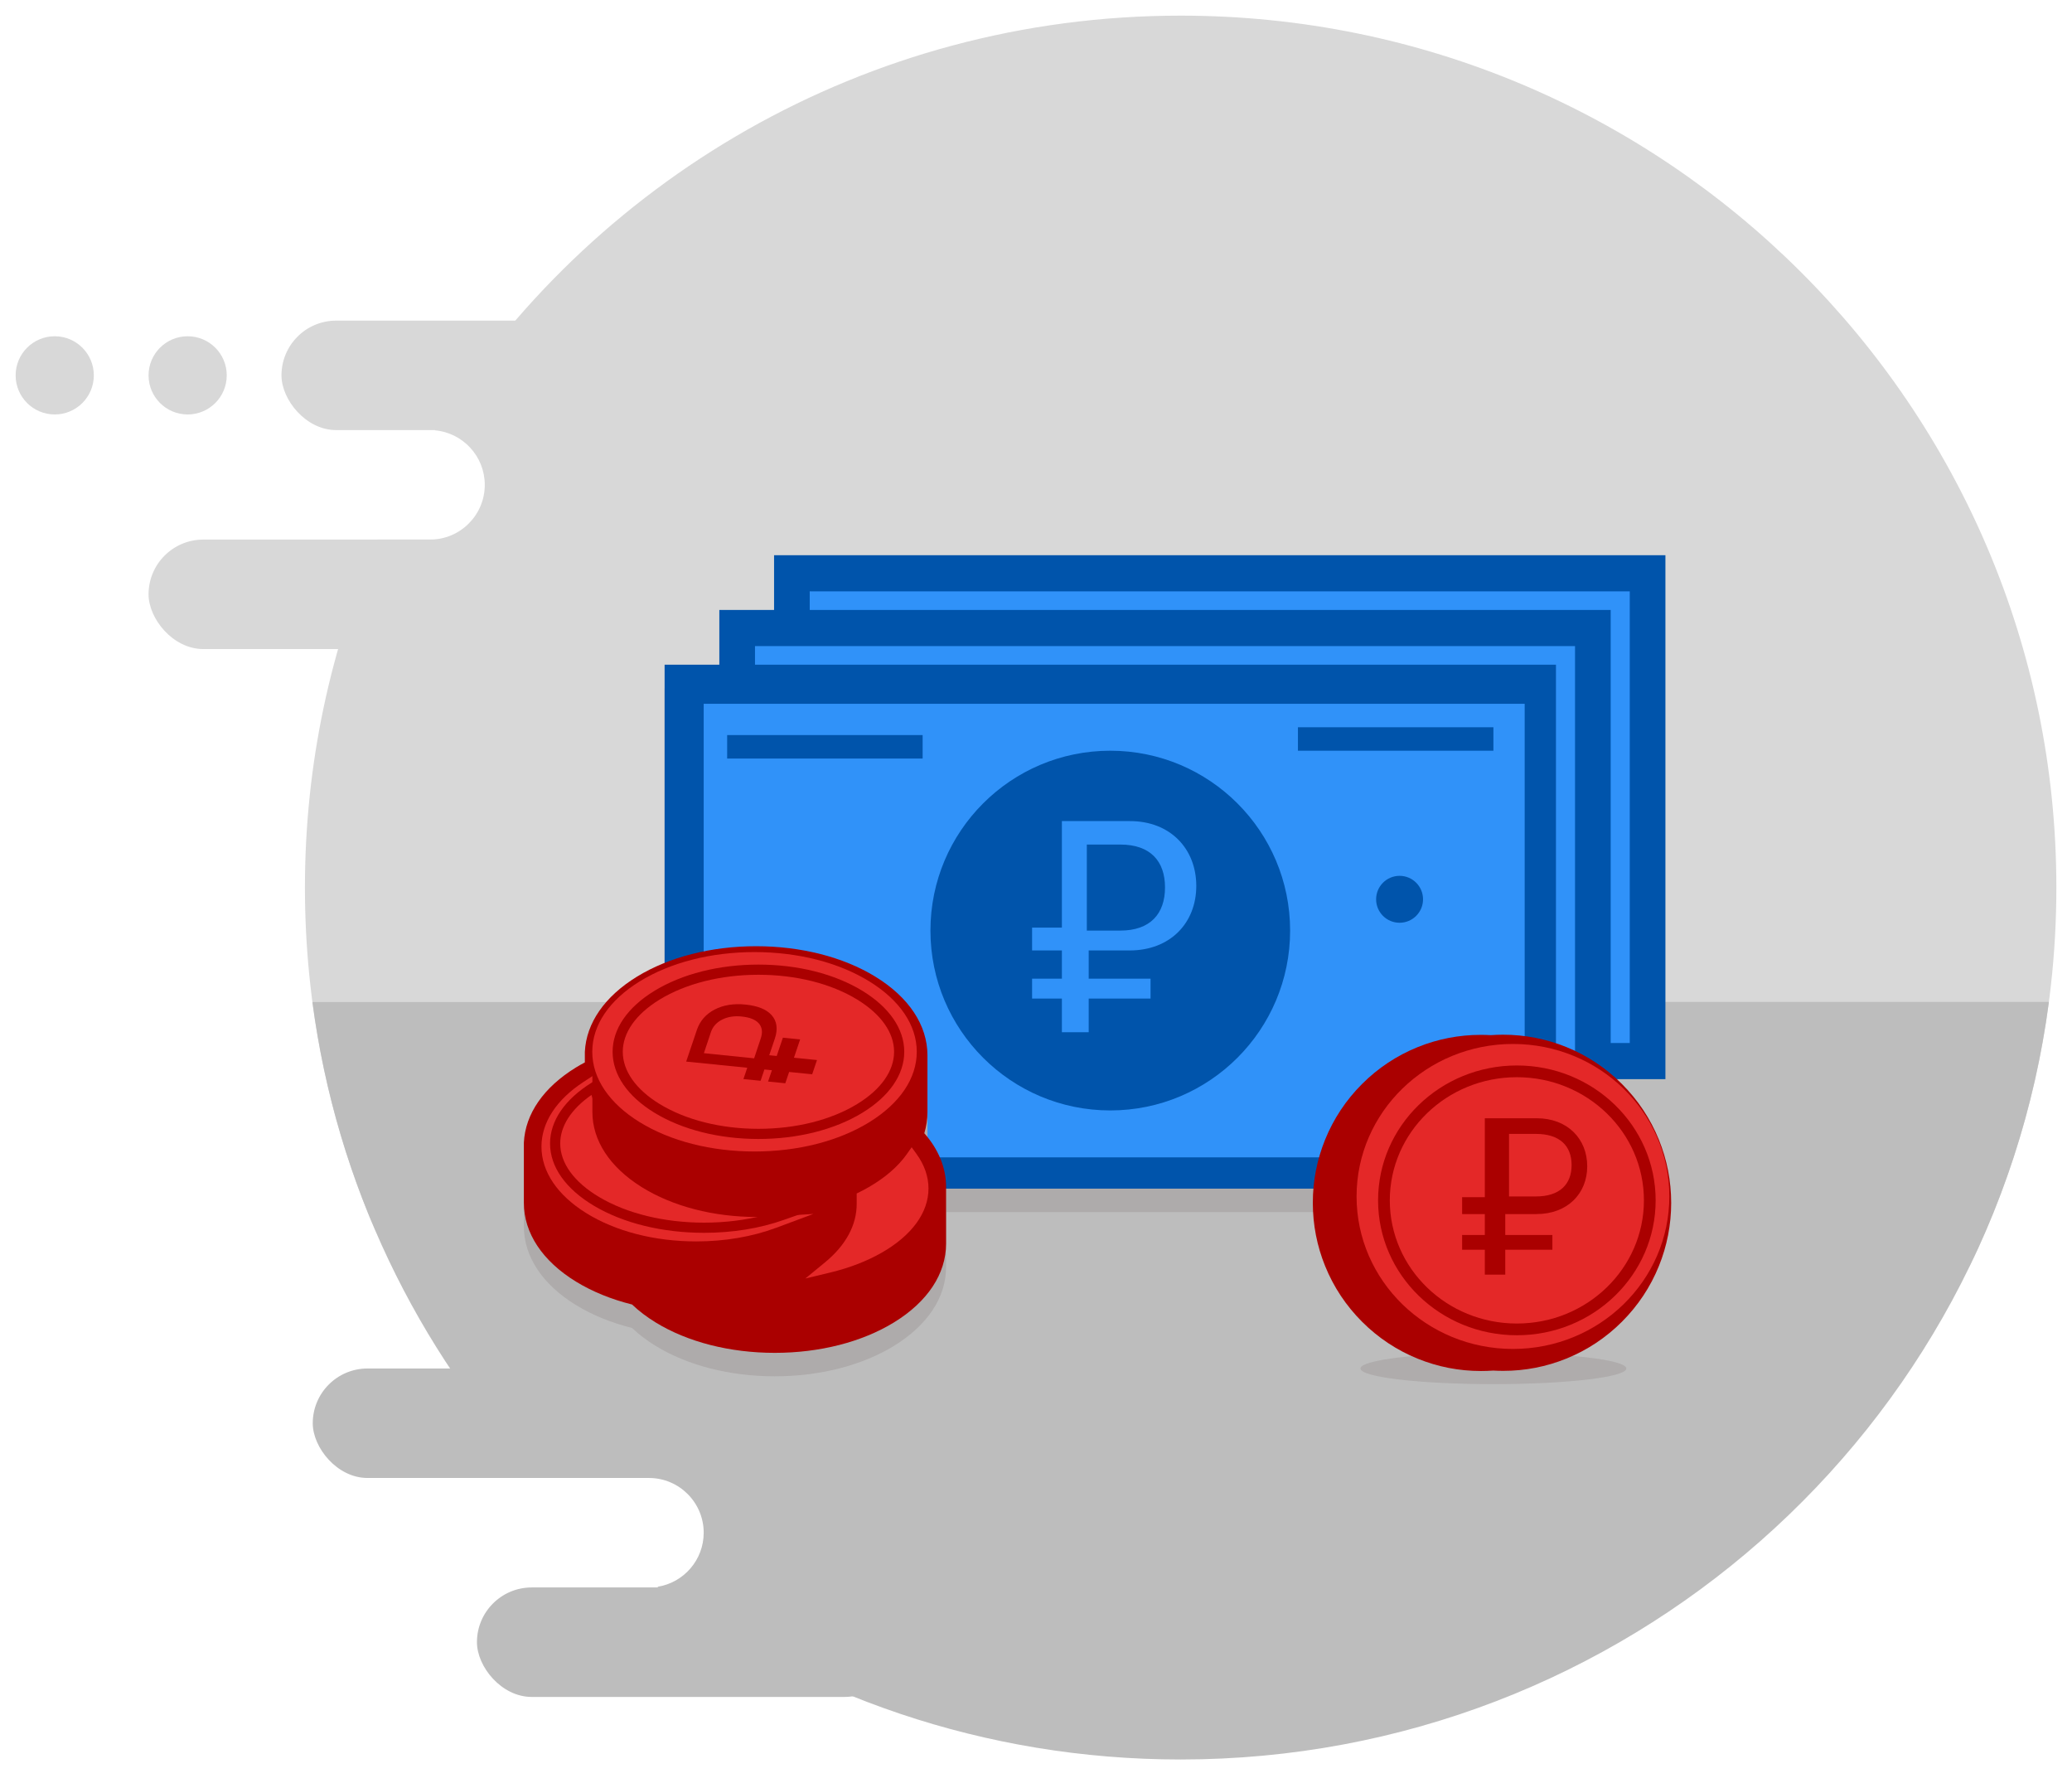 <?xml version="1.0" encoding="UTF-8"?>
<svg width="265px" height="228px" viewBox="0 0 265 228" version="1.1" xmlns="http://www.w3.org/2000/svg" xmlns:xlink="http://www.w3.org/1999/xlink">
    <!-- Generator: Sketch 41.2 (35397) - http://www.bohemiancoding.com/sketch -->
    <title>money_ill</title>
    <desc>Created with Sketch.</desc>
    <defs></defs>
    <g id="Page-1" stroke="none" stroke-width="1" fill="none" fill-rule="evenodd">
        <g id="large-devices--≥-1200px-" transform="translate(-181, -1247)">
            <g id="ill" transform="translate(181, 1247)">
                <g id="money_ill">
                    <g id="economy-copy-2" transform="translate(39, 2)" fill="#D8D8D8">
                        <g id="money">
                            <g id="Group-9">
                                <path d="M16.618,53.027 C36.342,21.207 71.683,0 112,0 C173.856,0 224,49.92 224,111.5 C224,128.378 220.233,144.38 213.49,158.719 C195.633,196.694 25.21,194.499 8.425,154.003 C2.995,140.904 0,126.55 0,111.5 C0,95.681 3.309,80.632 9.276,67 L15.996,67 C19.863,67 23,63.866 23,60 C23,56.351 20.195,53.343 16.618,53.027 Z" id="Combined-Shape"></path>
                            </g>
                        </g>
                    </g>
                    <rect id="Rectangle-5-Copy-33" fill="#BDBDBD" x="61" y="203" width="54" height="14" rx="7"></rect>
                    <path d="M68.582,189 C53.346,172.524 43.031,151.468 39.957,128.143 L262.045,128.124 C254.852,182.793 207.877,225 151,225 C125.912,225 102.75,216.788 84.08,202.917 C87.433,202.396 90,199.497 90,196 C90,192.142 86.864,189 82.996,189 L68.582,189 Z" id="Combined-Shape" fill="#BDBDBD"></path>
                    <rect id="Rectangle-5-Copy-32" fill="#BDBDBD" x="40" y="175" width="54" height="14" rx="7"></rect>
                    <g id="money-ill" transform="translate(67, 71)">
                        <g id="money-blue" transform="translate(18, 0)">
                            <polygon id="Shape" fill="#AEABAB" points="0 17 0 84 2.28 84 114 84 114 17"></polygon>
                            <polygon id="Path" fill="#3092F9" points="11 10.523 16.89 8.128 19.343 3 126 3 126 66.09 120.826 63.88 120.826 73 12.665 66.09"></polygon>
                            <polygon id="Shape" fill="#0054AB" points="0 14 0 81 2.28 81 114 81 114 14"></polygon>
                            <polygon id="Path" fill="#3092F9" points="5 19 110 19 110 77 5 77"></polygon>
                            <circle id="Oval-10" fill="#0054AB" cx="94" cy="44" r="3"></circle>
                            <ellipse id="Oval-9" fill="#0054AB" cx="57" cy="48" rx="23" ry="23"></ellipse>
                            <path d="M54,37 L58.283,37 C62.138,37 64,39.13 64,42.481 C64,45.85 62.119,48 58.283,48 L54,48 L54,37 Z M62.15,56.696 L62.15,54.152 L54.241,54.152 L54.241,50.541 L59.482,50.541 C64.646,50.541 68,47.042 68,42.289 C68,37.555 64.684,34 59.52,34 L50.811,34 L50.811,47.622 L47,47.622 L47,50.541 L50.811,50.541 L50.811,54.152 L47,54.152 L47,56.696 L50.811,56.696 L50.811,61 L54.241,61 L54.241,56.696 L62.15,56.696 Z" id="₽" fill="#3092F9"></path>
                            <polygon id="Shape" fill="#0054AB" points="7 7 7 18.552 11.56 18.552 11.56 11.621 116.44 11.621 116.44 69.379 109.6 69.379 109.6 74 121 74 121 7"></polygon>
                            <polygon id="Shape" fill="#0054AB" points="14 0 14 9.412 18.56 9.412 18.56 4.621 123.44 4.621 123.44 62.379 116.6 62.379 116.6 67 128 67 128 0"></polygon>
                            <rect id="Rectangle-4" fill="#0054AB" x="81" y="22" width="25" height="3"></rect>
                            <rect id="Rectangle-4" fill="#0054AB" x="8" y="23" width="25" height="3"></rect>
                        </g>
                        <ellipse id="Oval-12" fill="#A5A1A1" opacity="0.6" cx="124" cy="104" rx="17" ry="2"></ellipse>
                        <g id="coin-big-copy-2" transform="translate(91, 50)">
                            <g id="Group" transform="translate(33.234, 33.234) rotate(-225) translate(-33.234, -33.234) translate(10.234, 10.234)" fill="#AA0000">
                                <path d="M43.809,16.215 C42.726,13.654 41.178,11.355 39.205,9.382 C38.837,9.013 38.451,8.653 38.056,8.311 C37.774,7.995 37.481,7.684 37.181,7.384 C35.209,5.41 32.911,3.861 30.352,2.777 C27.701,1.655 24.887,1.086 21.987,1.086 C19.088,1.086 16.273,1.655 13.623,2.777 C11.064,3.86 8.766,5.41 6.793,7.383 C4.822,9.357 3.273,11.655 2.19,14.216 C1.068,16.87 0.5,19.686 0.5,22.587 C0.5,25.488 1.068,28.304 2.19,30.957 C3.273,33.518 4.822,35.816 6.793,37.79 C7.162,38.158 7.548,38.518 7.943,38.86 C8.225,39.177 8.518,39.488 8.818,39.787 C10.79,41.761 13.088,43.311 15.647,44.395 C18.298,45.516 21.112,46.086 24.012,46.086 C26.911,46.086 29.726,45.516 32.377,44.395 C34.936,43.311 37.234,41.761 39.206,39.787 C41.178,37.814 42.727,35.515 43.809,32.954 C44.931,30.301 45.5,27.486 45.5,24.585 C45.5,21.683 44.931,18.868 43.809,16.215 Z" id="Shape"></path>
                            </g>
                            <path d="M20.664,18.095 C18.695,20.134 17.181,22.498 16.165,25.117 C15.182,27.647 14.702,30.308 14.741,33.025 C14.779,35.742 15.331,38.382 16.383,40.869 C17.473,43.446 19.053,45.746 21.078,47.701 C21.53,48.138 21.999,48.552 22.483,48.943 C21.413,48.26 20.41,47.468 19.481,46.571 C17.617,44.771 16.165,42.658 15.164,40.289 C14.196,38.001 13.688,35.575 13.653,33.073 C13.618,30.573 14.059,28.125 14.963,25.796 C15.899,23.385 17.292,21.212 19.105,19.335 C19.932,18.478 20.824,17.707 21.775,17.025 C21.393,17.367 21.023,17.724 20.664,18.095 Z M18.787,47.29 C20.747,49.183 23.024,50.634 25.552,51.6 C26.892,52.113 28.276,52.479 29.692,52.695 L29.908,51.721 C29.414,51.575 28.92,51.409 28.427,51.22 C25.939,50.27 23.701,48.844 21.773,46.982 C19.844,45.12 18.342,42.933 17.304,40.479 C16.303,38.111 15.777,35.6 15.74,33.011 C15.704,30.422 16.16,27.889 17.097,25.479 C18.065,22.984 19.507,20.734 21.384,18.79 C23.26,16.847 25.459,15.327 27.92,14.272 C28.316,14.101 28.72,13.943 29.129,13.798 L28.859,12.838 C27.545,13.114 26.264,13.519 25.025,14.05 C22.526,15.122 20.292,16.667 18.386,18.64 C16.481,20.613 15.015,22.899 14.031,25.434 C13.08,27.883 12.617,30.458 12.653,33.087 C12.69,35.717 13.225,38.272 14.243,40.678 C15.297,43.172 16.826,45.397 18.787,47.29 Z" id="Path" fill="#AA0000"></path>
                            <path d="M35.5,51.5 C46.537,51.5 55.5,42.779 55.5,32 C55.5,21.221 46.537,12.5 35.5,12.5 C24.463,12.5 15.5,21.221 15.5,32 C15.5,42.779 24.463,51.5 35.5,51.5 Z" id="Oval-5" fill="#E42828"></path>
                            <path d="M36,49.75 C45.798,49.75 53.75,42.032 53.75,32.5 C53.75,22.968 45.798,15.25 36,15.25 C26.202,15.25 18.25,22.968 18.25,32.5 C18.25,42.032 26.202,49.75 36,49.75 Z M36,48.25 C27.02,48.25 19.75,41.193 19.75,32.5 C19.75,23.807 27.02,16.75 36,16.75 C44.98,16.75 52.25,23.807 52.25,32.5 C52.25,41.193 44.98,48.25 36,48.25 Z" id="Oval-11" fill="#AA0000"></path>
                            <path d="M35,24 L38.426,24 C41.51,24 43,25.549 43,27.986 C43,30.437 41.495,32 38.426,32 L35,32 L35,24 Z M40.543,38.812 L40.543,36.927 L34.517,36.927 L34.517,34.252 L38.51,34.252 C42.445,34.252 45,31.66 45,28.14 C45,24.633 42.474,22 38.539,22 L31.904,22 L31.904,32.09 L29,32.09 L29,34.252 L31.904,34.252 L31.904,36.927 L29,36.927 L29,38.812 L31.904,38.812 L31.904,42 L34.517,42 L34.517,38.812 L40.543,38.812 Z" id="₽" fill="#AA0000"></path>
                        </g>
                        <g id="coins" transform="translate(0, 50)">
                            <g id="Page-1">
                                <path d="M51.216,26.917 C51.481,26.036 51.617,25.13 51.617,24.209 L51.617,16.963 C51.617,13.103 49.247,9.525 44.944,6.888 C40.853,4.381 35.443,3 29.708,3 C23.974,3 18.563,4.381 14.472,6.888 C10.341,9.42 7.98,12.819 7.799,16.503 L7.799,17.859 C7.415,18.064 7.037,18.275 6.673,18.499 C2.541,21.03 0.181,24.43 0,28.114 L0,35.819 C0,39.679 2.369,43.258 6.673,45.895 C8.761,47.174 11.195,48.159 13.839,48.818 C14.702,49.641 15.709,50.41 16.855,51.112 C20.945,53.619 26.357,55 32.09,55 C37.825,55 43.235,53.619 47.327,51.112 C51.63,48.475 54,44.897 54,41.036 L54,33.791 C54,31.328 53.033,28.98 51.216,26.917 L51.216,26.917 Z" id="Fill-1" fill="#AEABAB"></path>
                                <path d="M51.216,23.917 C51.481,23.036 51.617,22.13 51.617,21.209 L51.617,13.963 C51.617,10.103 49.247,6.525 44.944,3.888 C40.853,1.381 35.443,0 29.708,0 C23.974,0 18.563,1.381 14.472,3.888 C10.341,6.42 7.98,9.819 7.799,13.503 L7.799,14.859 C7.415,15.064 7.037,15.275 6.673,15.499 C2.541,18.03 0.181,21.43 0,25.114 L0,32.819 C0,36.679 2.369,40.258 6.673,42.895 C8.761,44.174 11.195,45.159 13.839,45.818 C14.702,46.641 15.709,47.41 16.855,48.112 C20.945,50.619 26.357,52 32.09,52 C37.825,52 43.235,50.619 47.327,48.112 C51.63,45.475 54,41.897 54,38.036 L54,30.791 C54,28.328 53.033,25.98 51.216,23.917 L51.216,23.917 Z" id="Fill-1" fill="#AA0000"></path>
                                <path d="M49.544,28.306 C49.566,28.347 49.587,28.388 49.608,28.429 L49.544,28.306 Z M51.75,30.979 C51.75,29.449 51.222,27.95 50.213,26.559 L49.596,25.71 L48.992,26.568 C47.881,28.146 46.231,29.586 44.109,30.81 C43.777,31.002 43.415,31.195 42.981,31.413 L42.568,31.62 L42.568,32.956 C42.568,35.658 41.178,38.241 38.524,40.42 L36.002,42.492 L39.175,41.729 C41.65,41.135 43.905,40.264 45.834,39.15 C49.618,36.966 51.75,34.072 51.75,30.979 Z" id="Path" fill="#E42828"></path>
                                <path d="M29.5,0.75 C23.95,0.75 18.733,2.078 14.793,4.512 C10.94,6.894 8.75,10.078 8.75,13.5 C8.75,16.922 10.94,20.106 14.793,22.488 C18.733,24.922 23.95,26.25 29.5,26.25 C35.05,26.25 40.267,24.922 44.206,22.488 C48.06,20.106 50.25,16.922 50.25,13.5 C50.25,10.078 48.059,6.894 44.206,4.512 C40.267,2.078 35.05,0.75 29.5,0.75 Z" id="Path" fill="#E42828"></path>
                                <path d="M30,3.65 C34.805,3.65 39.294,4.78 42.629,6.819 C45.697,8.694 47.35,11.072 47.35,13.5 C47.35,15.928 45.697,18.306 42.629,20.181 C39.294,22.22 34.805,23.35 30,23.35 C25.195,23.35 20.706,22.22 17.37,20.181 C14.303,18.306 12.65,15.928 12.65,13.5 C12.65,11.072 14.303,8.694 17.37,6.819 C20.706,4.78 25.195,3.65 30,3.65 Z M30,2.35 C24.967,2.35 20.244,3.539 16.692,5.71 C13.271,7.802 11.35,10.564 11.35,13.5 C11.35,16.436 13.271,19.198 16.692,21.29 C20.244,23.461 24.967,24.65 30,24.65 C35.033,24.65 39.756,23.461 43.307,21.29 C46.729,19.198 48.65,16.436 48.65,13.5 C48.65,10.564 46.729,7.802 43.307,5.71 C39.756,3.539 35.033,2.35 30,2.35 Z" id="Path" fill="#AA0000"></path>
                                <path d="M22.055,37.75 C25.689,37.75 29.192,37.151 32.261,36.01 L37.031,34.236 L31.952,34.558 C31.24,34.603 30.528,34.626 29.817,34.626 C24.245,34.626 18.998,33.26 15.052,30.792 C10.975,28.242 8.764,24.836 8.764,21.197 L8.764,16.612 L7.603,17.373 C4.169,19.623 2.25,22.54 2.25,25.63 C2.25,28.823 4.292,31.827 7.929,34.1 C11.7,36.459 16.713,37.75 22.055,37.75 Z" id="Path" fill="#E42828"></path>
                                <path d="M23.055,35.35 C17.959,35.35 13.197,34.188 9.657,32.091 C6.403,30.164 4.65,27.721 4.65,25.228 C4.65,23.013 6.04,20.833 8.648,19.018 L9.512,21.811 L10.754,21.427 L9.386,17.004 L8.671,17.448 C5.258,19.567 3.35,22.314 3.35,25.228 C3.35,28.24 5.38,31.069 8.995,33.21 C12.747,35.433 17.737,36.65 23.055,36.65 C26.674,36.65 30.161,36.085 33.216,35.009 L37.587,33.469 L32.961,33.747 C32.245,33.79 31.531,33.812 30.817,33.812 L30.817,34.385 C28.405,35.019 25.771,35.35 23.055,35.35 Z" id="Path" fill="#AA0000"></path>
                            </g>
                            <path d="M31.381,13.941 L32.105,11.798 C32.505,10.589 32.371,9.584 31.689,8.816 C31.022,8.065 29.895,7.618 28.317,7.459 C26.82,7.309 25.514,7.52 24.402,8.096 C23.279,8.679 22.518,9.551 22.128,10.703 L20.759,14.754 L28.572,15.541 L28.083,16.988 L30.276,17.209 L30.765,15.762 L31.723,15.858 L31.234,17.305 L33.437,17.527 L33.927,16.08 L36.874,16.377 L37.489,14.556 L34.542,14.259 L35.334,11.917 L33.13,11.695 L32.338,14.037 L31.381,13.941 Z" id="₽" fill="#AA0000"></path>
                            <path d="M29.449,14.337 L30.301,11.784 C30.563,10.999 30.478,10.342 30.031,9.848 C29.601,9.374 28.871,9.093 27.849,8.988 C26.927,8.893 26.107,9.019 25.394,9.367 C24.666,9.722 24.172,10.261 23.926,10.976 L23.124,13.382 L23.025,13.678 L29.449,14.337 Z" id="Path" fill="#E42828"></path>
                        </g>
                    </g>
                    <rect id="Rectangle-5-Copy-3" fill="#D8D8D8" x="19" y="69" width="54" height="14" rx="7"></rect>
                    <rect id="Rectangle-5-Copy-31" fill="#D8D8D8" x="36" y="41" width="54" height="14" rx="7"></rect>
                    <circle id="Oval-7-Copy" fill="#D8D8D8" cx="24" cy="48" r="5"></circle>
                    <circle id="Oval-7-Copy" fill="#D8D8D8" cx="7" cy="48" r="5"></circle>
                </g>
            </g>
        </g>
    </g>
</svg>